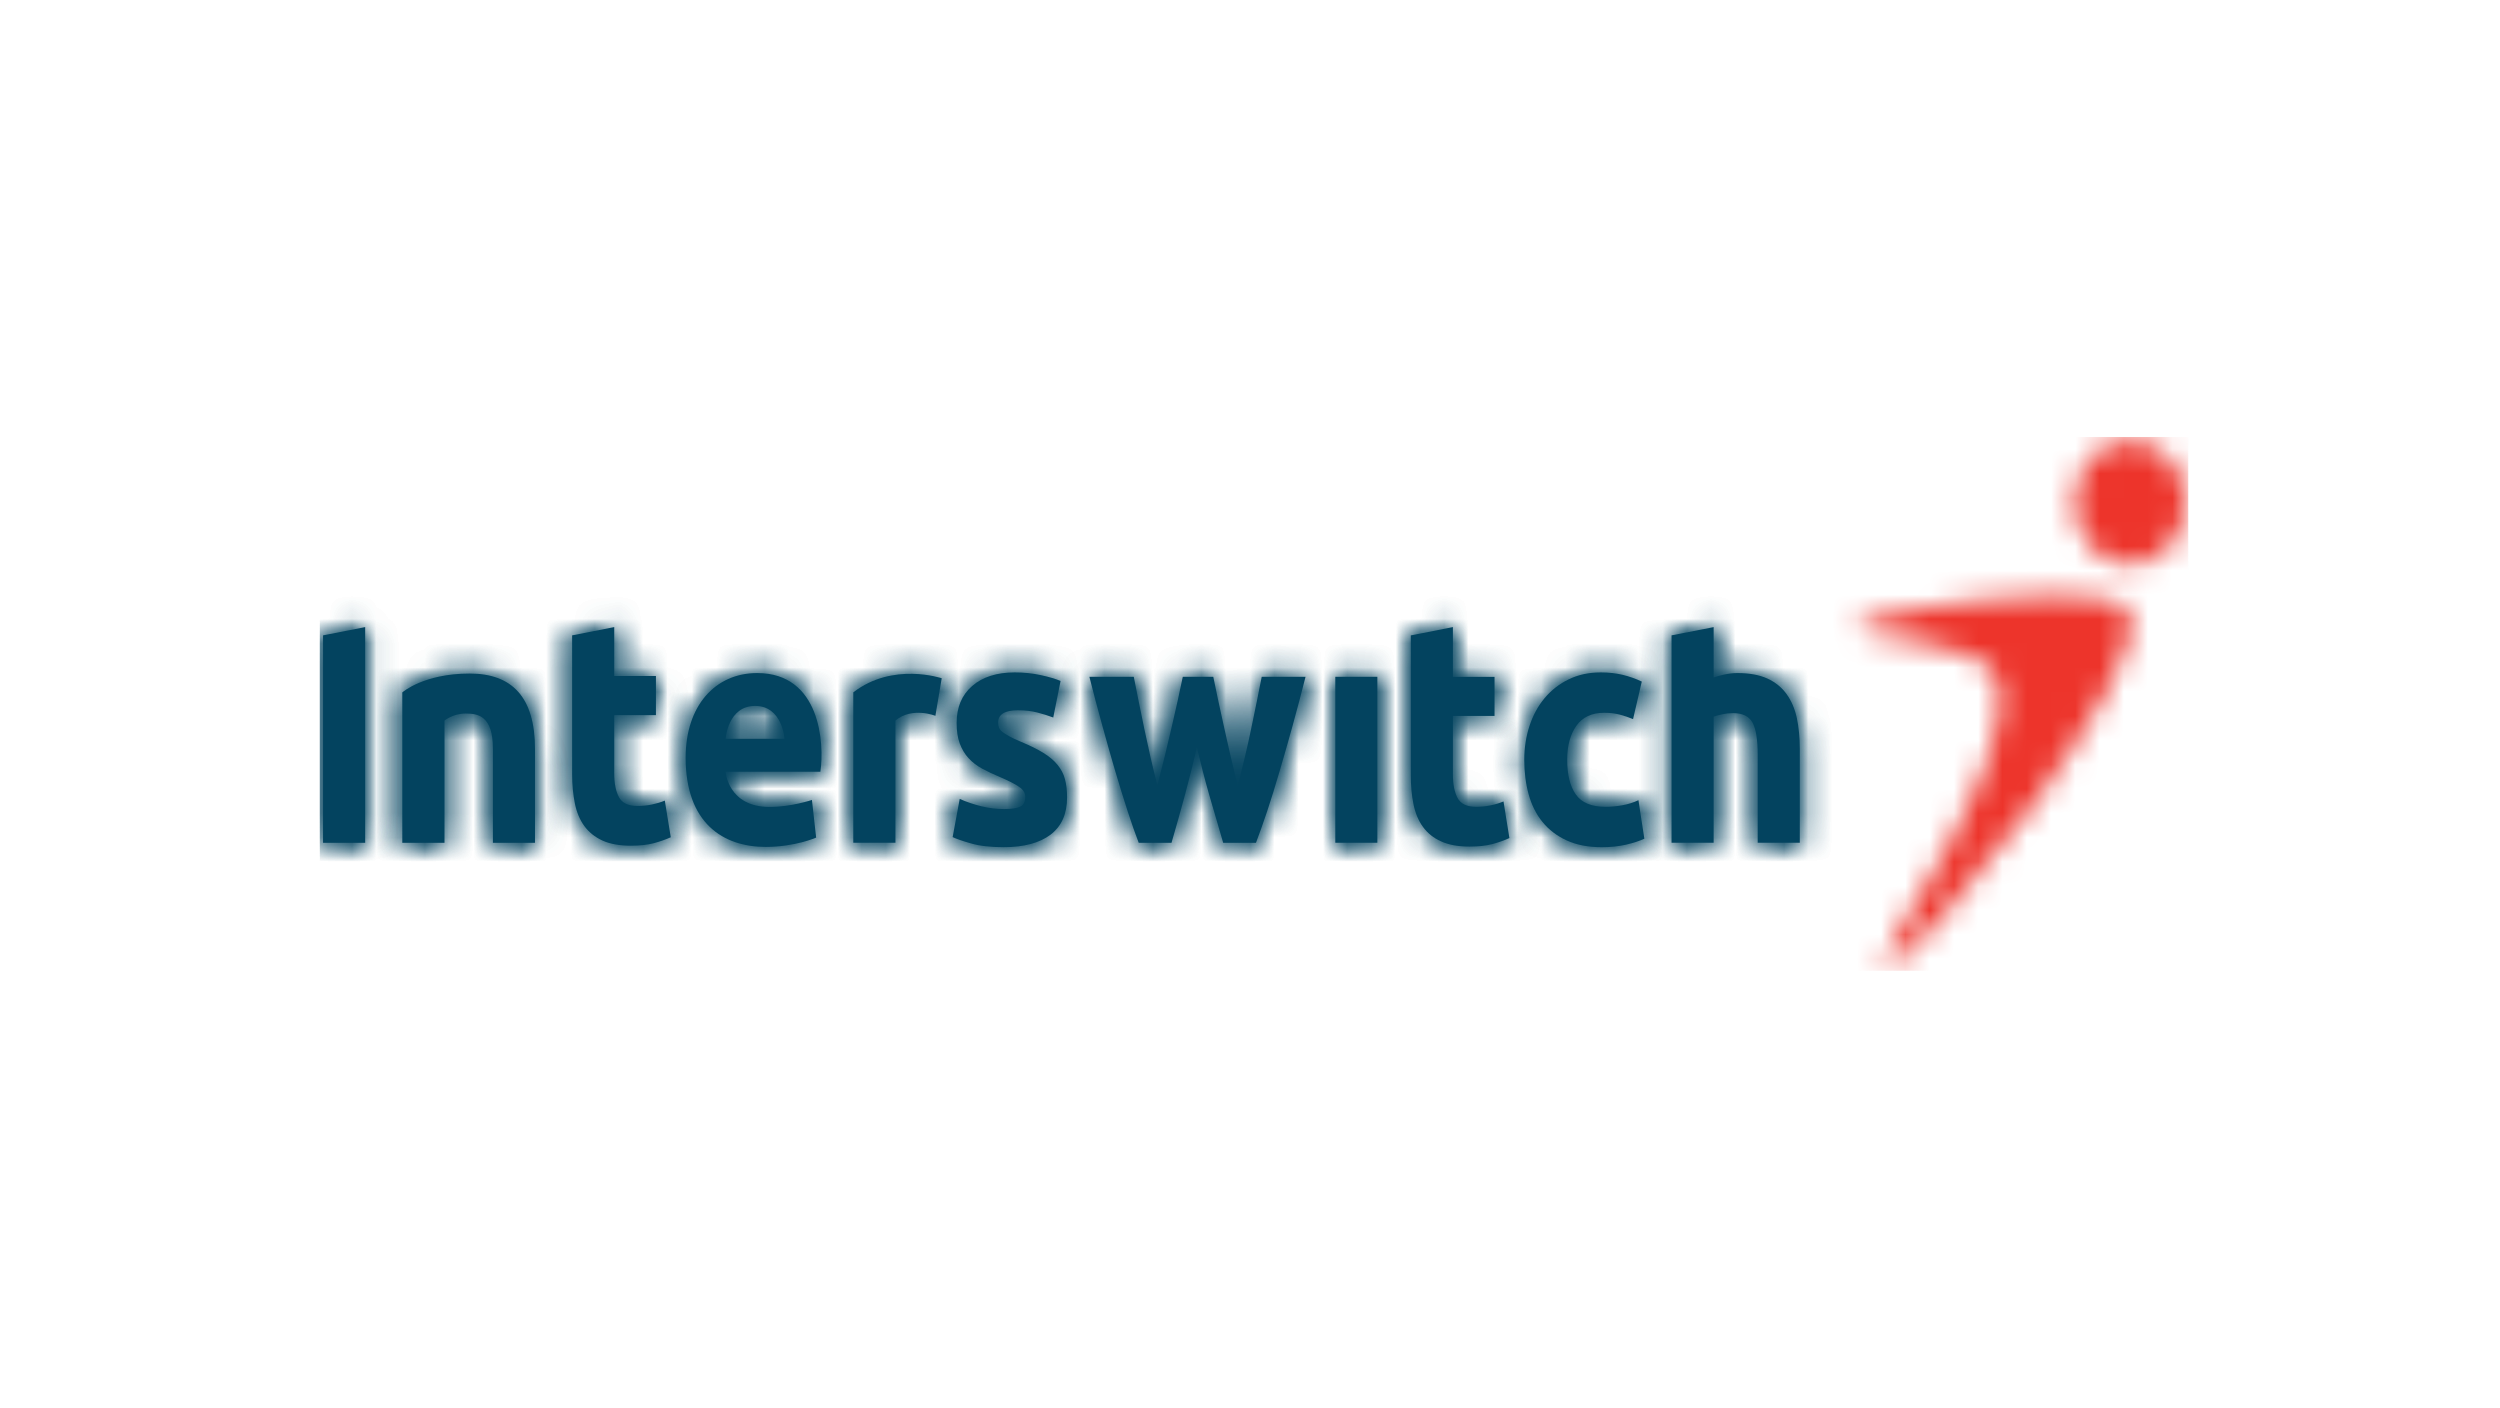 <svg width="103" height="58" viewBox="0 0 103 58" fill="none" xmlns="http://www.w3.org/2000/svg">
<g clip-path="url(#clip0_3194_2966)">
<g filter="url(#filter0_d_3194_2966)">
<rect x="0.167" width="102" height="57.6" rx="8" fill="white"/>
</g>
<g clip-path="url(#clip1_3194_2966)">
<path fill-rule="evenodd" clip-rule="evenodd" d="M38.538 29.492L38.799 27.944C38.799 27.944 36.79 27.263 35.156 28.525V34.721H36.892V29.687C37.583 29.105 38.538 29.492 38.538 29.492Z" fill="#03435F"/>
<mask id="mask0_3194_2966" style="mask-type:alpha" maskUnits="userSpaceOnUse" x="35" y="27" width="4" height="8">
<path d="M35.156 28.525C35.942 27.918 36.815 27.76 37.509 27.76C38.258 27.76 38.799 27.944 38.799 27.944L38.538 29.492C38.538 29.492 37.583 29.106 36.892 29.687V34.721H35.156V28.525Z" fill="#03435F"/>
</mask>
<g mask="url(#mask0_3194_2966)">
<path fill-rule="evenodd" clip-rule="evenodd" d="M-70.517 53.925L173.949 53.925L173.949 -307.298H-70.517L-70.517 53.925Z" fill="#03435F"/>
</g>
<mask id="mask1_3194_2966" style="mask-type:alpha" maskUnits="userSpaceOnUse" x="35" y="27" width="4" height="8">
<path d="M35.156 28.525C35.942 27.918 36.815 27.76 37.509 27.76C38.258 27.76 38.799 27.944 38.799 27.944L38.538 29.492C38.538 29.492 37.583 29.106 36.892 29.687V34.721H35.156V28.525Z" fill="#03435F"/>
</mask>
<g mask="url(#mask1_3194_2966)">
<path fill-rule="evenodd" clip-rule="evenodd" d="M32.245 37.757H41.709V24.725H32.245V37.757Z" fill="#03435F"/>
</g>
<path fill-rule="evenodd" clip-rule="evenodd" d="M23.572 26.177L25.307 25.836V27.851H27.024V29.463H25.307V31.866C25.307 32.275 25.371 32.6 25.5 32.841C25.629 33.085 25.886 33.206 26.273 33.206C26.461 33.206 26.651 33.187 26.851 33.147C27.046 33.106 27.227 33.054 27.39 32.985L27.636 34.495C27.426 34.589 27.194 34.67 26.938 34.739C26.681 34.808 26.366 34.843 25.993 34.843C25.52 34.843 25.129 34.771 24.817 34.629C24.508 34.486 24.259 34.285 24.073 34.03C23.888 33.776 23.758 33.465 23.684 33.101C23.61 32.737 23.572 32.336 23.572 31.893V26.177Z" fill="#03435F"/>
<mask id="mask2_3194_2966" style="mask-type:alpha" maskUnits="userSpaceOnUse" x="23" y="25" width="5" height="10">
<path d="M23.572 26.177L25.307 25.836V27.851H27.024V29.463H25.307V31.866C25.307 32.276 25.371 32.6 25.5 32.841C25.629 33.085 25.886 33.206 26.273 33.206C26.461 33.206 26.651 33.187 26.851 33.147C27.046 33.106 27.227 33.053 27.39 32.985L27.636 34.494C27.426 34.589 27.194 34.67 26.938 34.739C26.681 34.808 26.366 34.843 25.993 34.843C25.52 34.843 25.129 34.771 24.818 34.629C24.508 34.486 24.259 34.285 24.073 34.03C23.888 33.776 23.758 33.465 23.684 33.101C23.61 32.737 23.572 32.336 23.572 31.893V26.177Z" fill="#03435F"/>
</mask>
<g mask="url(#mask2_3194_2966)">
<path fill-rule="evenodd" clip-rule="evenodd" d="M-70.517 53.925L173.949 53.925L173.949 -307.298H-70.517L-70.517 53.925Z" fill="#03435F"/>
</g>
<mask id="mask3_3194_2966" style="mask-type:alpha" maskUnits="userSpaceOnUse" x="23" y="25" width="5" height="10">
<path d="M23.572 26.177L25.307 25.836V27.851H27.024V29.463H25.307V31.866C25.307 32.276 25.371 32.6 25.5 32.841C25.629 33.085 25.886 33.206 26.273 33.206C26.461 33.206 26.651 33.187 26.851 33.147C27.046 33.106 27.227 33.053 27.39 32.985L27.636 34.494C27.426 34.589 27.194 34.67 26.938 34.739C26.681 34.808 26.366 34.843 25.993 34.843C25.52 34.843 25.129 34.771 24.818 34.629C24.508 34.486 24.259 34.285 24.073 34.03C23.888 33.776 23.758 33.465 23.684 33.101C23.61 32.737 23.572 32.336 23.572 31.893V26.177Z" fill="#03435F"/>
</mask>
<g mask="url(#mask3_3194_2966)">
<path fill-rule="evenodd" clip-rule="evenodd" d="M20.662 37.879H30.546V22.8H20.662V37.879Z" fill="#03435F"/>
</g>
<path fill-rule="evenodd" clip-rule="evenodd" d="M41.369 33.333C41.686 33.333 41.911 33.297 42.044 33.228C42.176 33.159 42.241 33.024 42.241 32.826C42.241 32.669 42.157 32.533 41.985 32.417C41.814 32.299 41.556 32.168 41.206 32.018C40.934 31.905 40.688 31.789 40.465 31.669C40.245 31.546 40.057 31.404 39.902 31.234C39.747 31.065 39.627 30.862 39.54 30.626C39.454 30.395 39.413 30.114 39.413 29.783C39.413 29.143 39.627 28.635 40.053 28.263C40.48 27.892 41.064 27.703 41.81 27.703C42.184 27.703 42.541 27.74 42.882 27.815C43.223 27.888 43.496 27.971 43.696 28.055L43.394 29.562C43.192 29.485 42.972 29.416 42.736 29.356C42.499 29.295 42.233 29.263 41.939 29.263C41.395 29.263 41.123 29.434 41.123 29.771C41.123 29.849 41.135 29.918 41.159 29.979C41.183 30.04 41.229 30.098 41.297 30.154C41.369 30.209 41.462 30.272 41.584 30.336C41.704 30.404 41.858 30.474 42.044 30.553C42.423 30.711 42.737 30.864 42.986 31.018C43.234 31.173 43.43 31.335 43.574 31.516C43.718 31.692 43.82 31.887 43.877 32.104C43.934 32.321 43.964 32.571 43.964 32.855C43.964 33.531 43.737 34.041 43.284 34.387C42.829 34.731 42.186 34.904 41.356 34.904C40.813 34.904 40.361 34.854 40.001 34.748C39.639 34.645 39.389 34.557 39.249 34.488L39.54 32.916C39.834 33.046 40.139 33.146 40.448 33.222C40.76 33.296 41.064 33.333 41.369 33.333Z" fill="#03435F"/>
<mask id="mask4_3194_2966" style="mask-type:alpha" maskUnits="userSpaceOnUse" x="39" y="27" width="5" height="8">
<path d="M40.053 28.263C40.48 27.892 41.064 27.703 41.81 27.703C42.184 27.703 42.541 27.74 42.882 27.815C43.223 27.888 43.496 27.971 43.696 28.055L43.394 29.562C43.192 29.485 42.972 29.416 42.736 29.356C42.499 29.295 42.233 29.263 41.939 29.263C41.395 29.263 41.123 29.433 41.123 29.771C41.123 29.849 41.135 29.918 41.159 29.979C41.183 30.04 41.229 30.098 41.297 30.154C41.369 30.209 41.462 30.272 41.584 30.336C41.704 30.404 41.858 30.474 42.044 30.553C42.423 30.711 42.737 30.864 42.986 31.018C43.235 31.173 43.43 31.335 43.574 31.516C43.718 31.692 43.82 31.887 43.877 32.104C43.934 32.321 43.964 32.571 43.964 32.855C43.964 33.531 43.737 34.041 43.284 34.387C42.829 34.731 42.186 34.904 41.356 34.904C40.813 34.904 40.361 34.854 40.001 34.748C39.639 34.645 39.389 34.557 39.249 34.488L39.54 32.916C39.834 33.046 40.139 33.146 40.448 33.222C40.76 33.296 41.064 33.333 41.369 33.333C41.686 33.333 41.911 33.297 42.044 33.228C42.177 33.159 42.241 33.024 42.241 32.826C42.241 32.669 42.157 32.533 41.986 32.417C41.814 32.299 41.556 32.168 41.206 32.018C40.934 31.905 40.688 31.789 40.465 31.669C40.245 31.546 40.057 31.404 39.902 31.234C39.747 31.065 39.627 30.862 39.54 30.626C39.454 30.394 39.413 30.114 39.413 29.783C39.413 29.143 39.627 28.635 40.053 28.263Z" fill="#03435F"/>
</mask>
<g mask="url(#mask4_3194_2966)">
<path fill-rule="evenodd" clip-rule="evenodd" d="M-70.517 53.925L173.949 53.925L173.949 -307.298H-70.517L-70.517 53.925Z" fill="#03435F"/>
</g>
<mask id="mask5_3194_2966" style="mask-type:alpha" maskUnits="userSpaceOnUse" x="39" y="27" width="5" height="8">
<path d="M40.053 28.263C40.48 27.892 41.064 27.703 41.81 27.703C42.184 27.703 42.541 27.74 42.882 27.815C43.223 27.888 43.496 27.971 43.696 28.055L43.394 29.562C43.192 29.485 42.972 29.416 42.736 29.356C42.499 29.295 42.233 29.263 41.939 29.263C41.395 29.263 41.123 29.433 41.123 29.771C41.123 29.849 41.135 29.918 41.159 29.979C41.183 30.04 41.229 30.098 41.297 30.154C41.369 30.209 41.462 30.272 41.584 30.336C41.704 30.404 41.858 30.474 42.044 30.553C42.423 30.711 42.737 30.864 42.986 31.018C43.235 31.173 43.43 31.335 43.574 31.516C43.718 31.692 43.82 31.887 43.877 32.104C43.934 32.321 43.964 32.571 43.964 32.855C43.964 33.531 43.737 34.041 43.284 34.387C42.829 34.731 42.186 34.904 41.356 34.904C40.813 34.904 40.361 34.854 40.001 34.748C39.639 34.645 39.389 34.557 39.249 34.488L39.54 32.916C39.834 33.046 40.139 33.146 40.448 33.222C40.76 33.296 41.064 33.333 41.369 33.333C41.686 33.333 41.911 33.297 42.044 33.228C42.177 33.159 42.241 33.024 42.241 32.826C42.241 32.669 42.157 32.533 41.986 32.417C41.814 32.299 41.556 32.168 41.206 32.018C40.934 31.905 40.688 31.789 40.465 31.669C40.245 31.546 40.057 31.404 39.902 31.234C39.747 31.065 39.627 30.862 39.54 30.626C39.454 30.394 39.413 30.114 39.413 29.783C39.413 29.143 39.627 28.635 40.053 28.263Z" fill="#03435F"/>
</mask>
<g mask="url(#mask5_3194_2966)">
<path fill-rule="evenodd" clip-rule="evenodd" d="M36.339 37.94H46.874V24.667H36.339V37.94Z" fill="#03435F"/>
</g>
<path fill-rule="evenodd" clip-rule="evenodd" d="M49.312 30.797C49.157 31.456 48.993 32.111 48.818 32.76C48.643 33.41 48.458 34.065 48.266 34.723H46.915C46.775 34.359 46.622 33.926 46.459 33.424C46.294 32.92 46.126 32.373 45.95 31.778C45.775 31.185 45.597 30.557 45.414 29.892C45.231 29.231 45.053 28.562 44.883 27.885H46.711C46.772 28.196 46.841 28.538 46.916 28.906C46.99 29.274 47.068 29.654 47.149 30.045C47.231 30.434 47.318 30.825 47.407 31.22C47.497 31.614 47.59 31.993 47.683 32.356C47.784 31.975 47.883 31.586 47.98 31.188C48.075 30.788 48.17 30.396 48.26 30.011C48.348 29.626 48.435 29.253 48.515 28.893C48.596 28.534 48.668 28.196 48.731 27.885H49.987C50.051 28.196 50.119 28.534 50.198 28.893C50.274 29.253 50.356 29.626 50.443 30.011C50.526 30.396 50.618 30.788 50.709 31.188C50.803 31.586 50.899 31.975 50.999 32.356C51.093 31.993 51.187 31.614 51.281 31.22C51.375 30.825 51.464 30.434 51.544 30.045C51.625 29.654 51.703 29.274 51.779 28.906C51.853 28.538 51.921 28.196 51.983 27.885H53.788C53.617 28.562 53.44 29.231 53.257 29.892C53.072 30.557 52.895 31.185 52.719 31.778C52.545 32.373 52.374 32.92 52.207 33.424C52.039 33.926 51.884 34.359 51.746 34.723H50.395C50.2 34.065 50.01 33.41 49.823 32.76C49.637 32.111 49.468 31.456 49.312 30.797Z" fill="#03435F"/>
<mask id="mask6_3194_2966" style="mask-type:alpha" maskUnits="userSpaceOnUse" x="44" y="27" width="10" height="8">
<path d="M51.983 27.885H53.788C53.617 28.562 53.44 29.231 53.257 29.892C53.072 30.557 52.895 31.185 52.719 31.778C52.545 32.373 52.374 32.92 52.207 33.424C52.039 33.926 51.884 34.359 51.746 34.723H50.395C50.2 34.065 50.01 33.41 49.823 32.76C49.637 32.111 49.468 31.456 49.312 30.797C49.156 31.456 48.992 32.111 48.818 32.76C48.643 33.41 48.458 34.065 48.266 34.723H46.915C46.775 34.359 46.622 33.926 46.459 33.424C46.294 32.92 46.126 32.373 45.95 31.778C45.775 31.185 45.597 30.557 45.414 29.892C45.231 29.231 45.053 28.562 44.883 27.885H46.711C46.772 28.196 46.841 28.538 46.916 28.906C46.99 29.274 47.068 29.654 47.149 30.044C47.231 30.434 47.318 30.825 47.407 31.22C47.497 31.614 47.59 31.993 47.683 32.356C47.784 31.975 47.883 31.586 47.98 31.188C48.075 30.788 48.17 30.396 48.26 30.011C48.348 29.626 48.435 29.253 48.515 28.893C48.596 28.534 48.668 28.196 48.731 27.885H49.987C50.051 28.196 50.119 28.534 50.198 28.893C50.274 29.253 50.356 29.626 50.443 30.011C50.526 30.396 50.617 30.788 50.709 31.188C50.803 31.586 50.899 31.975 50.999 32.356C51.093 31.993 51.187 31.614 51.281 31.22C51.375 30.825 51.464 30.434 51.544 30.044C51.625 29.654 51.703 29.274 51.779 28.906C51.853 28.538 51.921 28.196 51.983 27.885Z" fill="#03435F"/>
</mask>
<g mask="url(#mask6_3194_2966)">
<path fill-rule="evenodd" clip-rule="evenodd" d="M-70.517 53.925L173.949 53.925L173.949 -307.298H-70.517L-70.517 53.925Z" fill="#03435F"/>
</g>
<mask id="mask7_3194_2966" style="mask-type:alpha" maskUnits="userSpaceOnUse" x="44" y="27" width="10" height="8">
<path d="M51.983 27.885H53.788C53.617 28.562 53.44 29.231 53.257 29.892C53.072 30.557 52.895 31.185 52.719 31.778C52.545 32.373 52.374 32.92 52.207 33.424C52.039 33.926 51.884 34.359 51.746 34.723H50.395C50.2 34.065 50.01 33.41 49.823 32.76C49.637 32.111 49.468 31.456 49.312 30.797C49.156 31.456 48.992 32.111 48.818 32.76C48.643 33.41 48.458 34.065 48.266 34.723H46.915C46.775 34.359 46.622 33.926 46.459 33.424C46.294 32.92 46.126 32.373 45.95 31.778C45.775 31.185 45.597 30.557 45.414 29.892C45.231 29.231 45.053 28.562 44.883 27.885H46.711C46.772 28.196 46.841 28.538 46.916 28.906C46.99 29.274 47.068 29.654 47.149 30.044C47.231 30.434 47.318 30.825 47.407 31.22C47.497 31.614 47.59 31.993 47.683 32.356C47.784 31.975 47.883 31.586 47.98 31.188C48.075 30.788 48.17 30.396 48.26 30.011C48.348 29.626 48.435 29.253 48.515 28.893C48.596 28.534 48.668 28.196 48.731 27.885H49.987C50.051 28.196 50.119 28.534 50.198 28.893C50.274 29.253 50.356 29.626 50.443 30.011C50.526 30.396 50.617 30.788 50.709 31.188C50.803 31.586 50.899 31.975 50.999 32.356C51.093 31.993 51.187 31.614 51.281 31.22C51.375 30.825 51.464 30.434 51.544 30.044C51.625 29.654 51.703 29.274 51.779 28.906C51.853 28.538 51.921 28.196 51.983 27.885Z" fill="#03435F"/>
</mask>
<g mask="url(#mask7_3194_2966)">
<path fill-rule="evenodd" clip-rule="evenodd" d="M41.972 37.759H56.698V24.85H41.972V37.759Z" fill="#03435F"/>
</g>
<path fill-rule="evenodd" clip-rule="evenodd" d="M55.015 34.721H56.747V27.884H55.015V34.721Z" fill="#03435F"/>
<mask id="mask8_3194_2966" style="mask-type:alpha" maskUnits="userSpaceOnUse" x="55" y="27" width="2" height="8">
<path d="M55.015 34.721V27.884H56.747V34.721H55.015Z" fill="#03435F"/>
</mask>
<g mask="url(#mask8_3194_2966)">
<path fill-rule="evenodd" clip-rule="evenodd" d="M-70.517 53.925L173.949 53.925L173.949 -307.298H-70.517L-70.517 53.925Z" fill="#03435F"/>
</g>
<mask id="mask9_3194_2966" style="mask-type:alpha" maskUnits="userSpaceOnUse" x="55" y="27" width="2" height="8">
<path d="M55.015 34.721V27.884H56.747V34.721H55.015Z" fill="#03435F"/>
</mask>
<g mask="url(#mask9_3194_2966)">
<path fill-rule="evenodd" clip-rule="evenodd" d="M52.104 37.756H59.657V24.849H52.104V37.756Z" fill="#03435F"/>
</g>
<path fill-rule="evenodd" clip-rule="evenodd" d="M58.125 26.179L59.859 25.836V27.887H61.575V29.496H59.859V31.902C59.859 32.309 59.923 32.637 60.051 32.876C60.178 33.119 60.437 33.241 60.824 33.241C61.012 33.241 61.204 33.223 61.401 33.183C61.6 33.144 61.78 33.088 61.944 33.02L62.187 34.528C61.977 34.624 61.743 34.706 61.489 34.776C61.231 34.844 60.92 34.879 60.546 34.879C60.072 34.879 59.681 34.808 59.37 34.663C59.059 34.523 58.811 34.324 58.625 34.066C58.44 33.812 58.31 33.5 58.236 33.138C58.16 32.773 58.125 32.369 58.125 31.928V26.179Z" fill="#03435F"/>
<mask id="mask10_3194_2966" style="mask-type:alpha" maskUnits="userSpaceOnUse" x="58" y="25" width="5" height="10">
<path d="M58.125 26.179L59.859 25.836V27.887H61.575V29.496H59.859V31.902C59.859 32.309 59.923 32.637 60.051 32.876C60.178 33.119 60.437 33.241 60.824 33.241C61.012 33.241 61.204 33.223 61.401 33.183C61.6 33.144 61.78 33.088 61.944 33.02L62.187 34.528C61.977 34.624 61.743 34.706 61.489 34.776C61.231 34.844 60.92 34.879 60.546 34.879C60.072 34.879 59.68 34.808 59.37 34.663C59.059 34.523 58.811 34.324 58.625 34.066C58.44 33.812 58.31 33.5 58.235 33.138C58.16 32.773 58.125 32.369 58.125 31.929V26.179Z" fill="#03435F"/>
</mask>
<g mask="url(#mask10_3194_2966)">
<path fill-rule="evenodd" clip-rule="evenodd" d="M-70.517 53.925L173.949 53.925L173.949 -307.298H-70.517L-70.517 53.925Z" fill="#03435F"/>
</g>
<mask id="mask11_3194_2966" style="mask-type:alpha" maskUnits="userSpaceOnUse" x="58" y="25" width="5" height="10">
<path d="M58.125 26.179L59.859 25.836V27.887H61.575V29.496H59.859V31.902C59.859 32.309 59.923 32.637 60.051 32.876C60.178 33.119 60.437 33.241 60.824 33.241C61.012 33.241 61.204 33.223 61.401 33.183C61.6 33.144 61.78 33.088 61.944 33.02L62.187 34.528C61.977 34.624 61.743 34.706 61.489 34.776C61.231 34.844 60.92 34.879 60.546 34.879C60.072 34.879 59.68 34.808 59.37 34.663C59.059 34.523 58.811 34.324 58.625 34.066C58.44 33.812 58.31 33.5 58.235 33.138C58.16 32.773 58.125 32.369 58.125 31.929V26.179Z" fill="#03435F"/>
</mask>
<g mask="url(#mask11_3194_2966)">
<path fill-rule="evenodd" clip-rule="evenodd" d="M55.215 37.915H65.097V22.8H55.215V37.915Z" fill="#03435F"/>
</g>
<path fill-rule="evenodd" clip-rule="evenodd" d="M62.8 31.306C62.8 30.811 62.872 30.345 63.015 29.908C63.159 29.469 63.366 29.089 63.638 28.763C63.909 28.438 64.239 28.181 64.628 27.99C65.015 27.801 65.457 27.703 65.954 27.703C66.279 27.703 66.579 27.738 66.85 27.802C67.123 27.868 67.388 27.96 67.642 28.081L67.282 29.627C67.118 29.559 66.94 29.499 66.745 29.445C66.551 29.394 66.333 29.367 66.093 29.367C65.581 29.367 65.198 29.546 64.948 29.901C64.693 30.258 64.569 30.724 64.569 31.306C64.569 31.92 64.687 32.397 64.926 32.735C65.16 33.072 65.574 33.242 66.163 33.242C66.373 33.242 66.597 33.219 66.839 33.177C67.079 33.133 67.3 33.064 67.504 32.968L67.747 34.555C67.544 34.65 67.293 34.73 66.991 34.801C66.687 34.87 66.354 34.905 65.99 34.905C65.431 34.905 64.949 34.811 64.546 34.625C64.143 34.439 63.81 34.185 63.551 33.865C63.289 33.544 63.101 33.165 62.98 32.728C62.86 32.29 62.8 31.815 62.8 31.306Z" fill="#03435F"/>
<mask id="mask12_3194_2966" style="mask-type:alpha" maskUnits="userSpaceOnUse" x="62" y="27" width="6" height="8">
<path d="M64.628 27.99C65.015 27.801 65.457 27.703 65.954 27.703C66.279 27.703 66.579 27.737 66.85 27.802C67.122 27.868 67.388 27.96 67.642 28.081L67.282 29.627C67.118 29.559 66.94 29.499 66.745 29.445C66.551 29.394 66.333 29.367 66.093 29.367C65.581 29.367 65.198 29.546 64.948 29.901C64.693 30.257 64.569 30.724 64.569 31.306C64.569 31.92 64.687 32.397 64.926 32.735C65.16 33.072 65.574 33.242 66.163 33.242C66.373 33.242 66.597 33.219 66.839 33.177C67.079 33.133 67.3 33.064 67.504 32.968L67.747 34.555C67.544 34.65 67.293 34.73 66.991 34.801C66.687 34.87 66.354 34.905 65.99 34.905C65.431 34.905 64.949 34.811 64.546 34.625C64.143 34.439 63.81 34.185 63.551 33.865C63.289 33.544 63.101 33.165 62.98 32.728C62.86 32.29 62.8 31.815 62.8 31.306C62.8 30.811 62.872 30.345 63.015 29.908C63.159 29.469 63.366 29.089 63.637 28.763C63.909 28.438 64.239 28.181 64.628 27.99Z" fill="#03435F"/>
</mask>
<g mask="url(#mask12_3194_2966)">
<path fill-rule="evenodd" clip-rule="evenodd" d="M-70.517 53.925L173.949 53.925L173.949 -307.298H-70.517L-70.517 53.925Z" fill="#03435F"/>
</g>
<mask id="mask13_3194_2966" style="mask-type:alpha" maskUnits="userSpaceOnUse" x="62" y="27" width="6" height="8">
<path d="M64.628 27.99C65.015 27.801 65.457 27.703 65.954 27.703C66.279 27.703 66.579 27.737 66.85 27.802C67.122 27.868 67.388 27.96 67.642 28.081L67.282 29.627C67.118 29.559 66.94 29.499 66.745 29.445C66.551 29.394 66.333 29.367 66.093 29.367C65.581 29.367 65.198 29.546 64.948 29.901C64.693 30.257 64.569 30.724 64.569 31.306C64.569 31.92 64.687 32.397 64.926 32.735C65.16 33.072 65.574 33.242 66.163 33.242C66.373 33.242 66.597 33.219 66.839 33.177C67.079 33.133 67.3 33.064 67.504 32.968L67.747 34.555C67.544 34.65 67.293 34.73 66.991 34.801C66.687 34.87 66.354 34.905 65.99 34.905C65.431 34.905 64.949 34.811 64.546 34.625C64.143 34.439 63.81 34.185 63.551 33.865C63.289 33.544 63.101 33.165 62.98 32.728C62.86 32.29 62.8 31.815 62.8 31.306C62.8 30.811 62.872 30.345 63.015 29.908C63.159 29.469 63.366 29.089 63.637 28.763C63.909 28.438 64.239 28.181 64.628 27.99Z" fill="#03435F"/>
</mask>
<g mask="url(#mask13_3194_2966)">
<path fill-rule="evenodd" clip-rule="evenodd" d="M59.889 37.941H70.657V24.668H59.889V37.941Z" fill="#03435F"/>
</g>
<path fill-rule="evenodd" clip-rule="evenodd" d="M68.868 34.721V26.177L70.602 25.837V27.913C70.718 27.87 70.866 27.828 71.051 27.789C71.232 27.75 71.41 27.73 71.58 27.73C72.076 27.73 72.488 27.806 72.818 27.957C73.148 28.109 73.413 28.324 73.61 28.601C73.809 28.877 73.948 29.208 74.031 29.588C74.111 29.97 74.151 30.396 74.151 30.863V34.721H72.417V31.096C72.417 30.472 72.346 30.03 72.203 29.769C72.059 29.512 71.793 29.381 71.406 29.381C71.248 29.381 71.104 29.397 70.968 29.426C70.832 29.456 70.71 29.49 70.602 29.524V34.721H68.868Z" fill="#03435F"/>
<mask id="mask14_3194_2966" style="mask-type:alpha" maskUnits="userSpaceOnUse" x="68" y="25" width="7" height="10">
<path d="M68.868 26.177L70.602 25.836V27.913C70.718 27.87 70.866 27.828 71.051 27.789C71.232 27.75 71.41 27.73 71.58 27.73C72.076 27.73 72.488 27.806 72.819 27.957C73.148 28.109 73.413 28.324 73.61 28.601C73.809 28.877 73.948 29.208 74.031 29.588C74.111 29.97 74.151 30.395 74.151 30.863V34.721H72.418V31.096C72.418 30.472 72.346 30.03 72.203 29.769C72.059 29.512 71.793 29.381 71.406 29.381C71.248 29.381 71.104 29.397 70.968 29.426C70.832 29.456 70.71 29.49 70.602 29.524V34.721H68.868V26.177Z" fill="#03435F"/>
</mask>
<g mask="url(#mask14_3194_2966)">
<path fill-rule="evenodd" clip-rule="evenodd" d="M-70.517 53.925L173.949 53.925L173.949 -307.298H-70.517L-70.517 53.925Z" fill="#03435F"/>
</g>
<mask id="mask15_3194_2966" style="mask-type:alpha" maskUnits="userSpaceOnUse" x="68" y="25" width="7" height="10">
<path d="M68.868 26.177L70.602 25.836V27.913C70.718 27.87 70.866 27.828 71.051 27.789C71.232 27.75 71.41 27.73 71.58 27.73C72.076 27.73 72.488 27.806 72.819 27.957C73.148 28.109 73.413 28.324 73.61 28.601C73.809 28.877 73.948 29.208 74.031 29.588C74.111 29.97 74.151 30.395 74.151 30.863V34.721H72.418V31.096C72.418 30.472 72.346 30.03 72.203 29.769C72.059 29.512 71.793 29.381 71.406 29.381C71.248 29.381 71.104 29.397 70.968 29.426C70.832 29.456 70.71 29.49 70.602 29.524V34.721H68.868V26.177Z" fill="#03435F"/>
</mask>
<g mask="url(#mask15_3194_2966)">
<path fill-rule="evenodd" clip-rule="evenodd" d="M65.957 37.756H77.061V22.801H65.957V37.756Z" fill="#03435F"/>
</g>
<path fill-rule="evenodd" clip-rule="evenodd" d="M16.575 34.723V28.528C16.575 28.528 17.447 27.75 19.353 27.75C21.089 27.75 22.041 28.718 22.041 30.849V34.723H20.308V30.849C20.308 29.492 19.7 29.398 19.18 29.398C18.661 29.398 18.313 29.687 18.313 29.687V34.723H16.575Z" fill="#03435F"/>
<mask id="mask16_3194_2966" style="mask-type:alpha" maskUnits="userSpaceOnUse" x="16" y="27" width="7" height="8">
<path d="M16.575 28.528C16.575 28.528 17.447 27.75 19.354 27.75C21.089 27.75 22.041 28.718 22.041 30.849V34.723H20.308V30.849C20.308 29.492 19.7 29.398 19.18 29.398C18.661 29.398 18.313 29.687 18.313 29.687V34.723H16.575V28.528Z" fill="#03435F"/>
</mask>
<g mask="url(#mask16_3194_2966)">
<path fill-rule="evenodd" clip-rule="evenodd" d="M-70.517 53.925L173.949 53.925L173.949 -307.298H-70.517L-70.517 53.925Z" fill="#03435F"/>
</g>
<mask id="mask17_3194_2966" style="mask-type:alpha" maskUnits="userSpaceOnUse" x="16" y="27" width="7" height="8">
<path d="M16.575 28.528C16.575 28.528 17.447 27.75 19.354 27.75C21.089 27.75 22.041 28.718 22.041 30.849V34.723H20.308V30.849C20.308 29.492 19.7 29.398 19.18 29.398C18.661 29.398 18.313 29.687 18.313 29.687V34.723H16.575V28.528Z" fill="#03435F"/>
</mask>
<g mask="url(#mask17_3194_2966)">
<path fill-rule="evenodd" clip-rule="evenodd" d="M13.665 37.758H24.952V24.715H13.665V37.758Z" fill="#03435F"/>
</g>
<path fill-rule="evenodd" clip-rule="evenodd" d="M13.31 34.723V26.177L15.045 25.836V34.723H13.31Z" fill="#03435F"/>
<mask id="mask18_3194_2966" style="mask-type:alpha" maskUnits="userSpaceOnUse" x="13" y="25" width="3" height="10">
<path d="M13.31 26.177L15.045 25.836V34.723H13.31V26.177Z" fill="#03435F"/>
</mask>
<g mask="url(#mask18_3194_2966)">
<path fill-rule="evenodd" clip-rule="evenodd" d="M-70.517 53.925L173.949 53.925L173.949 -307.298H-70.517L-70.517 53.925Z" fill="#03435F"/>
</g>
<mask id="mask19_3194_2966" style="mask-type:alpha" maskUnits="userSpaceOnUse" x="13" y="25" width="3" height="10">
<path d="M13.31 26.177L15.045 25.836V34.723H13.31V26.177Z" fill="#03435F"/>
</mask>
<g mask="url(#mask19_3194_2966)">
<path fill-rule="evenodd" clip-rule="evenodd" d="M10.399 37.758H17.955V22.801H10.399V37.758Z" fill="#03435F"/>
</g>
<path fill-rule="evenodd" clip-rule="evenodd" d="M33.799 31.795H29.896C29.896 31.795 29.983 33.247 31.716 33.247C32.584 33.247 33.452 32.958 33.452 32.958L33.625 34.509C33.625 34.509 32.758 34.893 31.545 34.893C29.809 34.893 28.248 33.926 28.248 31.215C28.248 29.084 29.462 27.73 31.196 27.73C33.799 27.73 33.973 30.631 33.799 31.795ZM31.111 29.084C29.983 29.084 29.896 30.439 29.896 30.439H32.323C32.323 30.439 32.238 29.084 31.111 29.084Z" fill="#03435F"/>
<mask id="mask20_3194_2966" style="mask-type:alpha" maskUnits="userSpaceOnUse" x="28" y="27" width="6" height="8">
<path d="M28.248 31.215C28.248 29.084 29.462 27.73 31.196 27.73C33.799 27.73 33.973 30.631 33.799 31.795H29.896C29.896 31.795 29.983 33.247 31.716 33.247C32.584 33.247 33.451 32.958 33.451 32.958L33.625 34.509C33.625 34.509 32.758 34.893 31.545 34.893C29.809 34.893 28.248 33.926 28.248 31.215ZM31.111 29.084C29.983 29.084 29.896 30.439 29.896 30.439H32.323C32.323 30.439 32.238 29.084 31.111 29.084Z" fill="#03435F"/>
</mask>
<g mask="url(#mask20_3194_2966)">
<path fill-rule="evenodd" clip-rule="evenodd" d="M-70.517 53.925L173.949 53.925L173.949 -307.298H-70.517L-70.517 53.925Z" fill="#03435F"/>
</g>
<mask id="mask21_3194_2966" style="mask-type:alpha" maskUnits="userSpaceOnUse" x="28" y="27" width="6" height="8">
<path d="M28.248 31.215C28.248 29.084 29.462 27.73 31.196 27.73C33.799 27.73 33.973 30.631 33.799 31.795H29.896C29.896 31.795 29.983 33.247 31.716 33.247C32.584 33.247 33.451 32.958 33.451 32.958L33.625 34.509C33.625 34.509 32.758 34.893 31.545 34.893C29.809 34.893 28.248 33.926 28.248 31.215ZM31.111 29.084C29.983 29.084 29.896 30.439 29.896 30.439H32.323C32.323 30.439 32.238 29.084 31.111 29.084Z" fill="#03435F"/>
</mask>
<g mask="url(#mask21_3194_2966)">
<path fill-rule="evenodd" clip-rule="evenodd" d="M25.338 37.928H36.758V24.695H25.338V37.928Z" fill="#03435F"/>
</g>
<mask id="mask22_3194_2966" style="mask-type:alpha" maskUnits="userSpaceOnUse" x="76" y="24" width="12" height="16">
<path d="M76.45 25.838C76.45 25.425 81.438 24.534 84.784 24.534C86.234 24.534 87.376 24.701 87.668 25.148C89.175 27.223 78.57 40.24 77.686 39.845C76.978 39.648 83.34 31.362 82.279 28.008C81.75 26.234 76.45 26.431 76.45 25.838Z" fill="#ED342B"/>
</mask>
<g mask="url(#mask22_3194_2966)">
<path fill-rule="evenodd" clip-rule="evenodd" d="M73.539 42.889H90.725V21.498H73.539V42.889Z" fill="#ED342B"/>
</g>
<mask id="mask23_3194_2966" style="mask-type:alpha" maskUnits="userSpaceOnUse" x="85" y="18" width="6" height="6">
<path d="M85.46 20.71C85.46 19.293 86.489 18.146 87.757 18.146C89.026 18.146 90.053 19.293 90.053 20.71C90.053 22.127 89.026 23.274 87.757 23.274C86.489 23.274 85.46 22.127 85.46 20.71Z" fill="#ED342B"/>
</mask>
<g mask="url(#mask23_3194_2966)">
<path fill-rule="evenodd" clip-rule="evenodd" d="M82.55 26.309H92.963V15.11H82.55V26.309Z" fill="#ED342B"/>
</g>
</g>
</g>
<defs>
<filter id="filter0_d_3194_2966" x="-1.833" y="0" width="106" height="69.6" filterUnits="userSpaceOnUse" color-interpolation-filters="sRGB">
<feFlood flood-opacity="0" result="BackgroundImageFix"/>
<feColorMatrix in="SourceAlpha" type="matrix" values="0 0 0 0 0 0 0 0 0 0 0 0 0 0 0 0 0 0 127 0" result="hardAlpha"/>
<feMorphology radius="28" operator="erode" in="SourceAlpha" result="effect1_dropShadow_3194_2966"/>
<feOffset dy="10"/>
<feGaussianBlur stdDeviation="15"/>
<feColorMatrix type="matrix" values="0 0 0 0 0.129 0 0 0 0 0.2 0 0 0 0 0.31 0 0 0 0.6 0"/>
<feBlend mode="normal" in2="BackgroundImageFix" result="effect1_dropShadow_3194_2966"/>
<feBlend mode="normal" in="SourceGraphic" in2="effect1_dropShadow_3194_2966" result="shape"/>
</filter>
<clipPath id="clip0_3194_2966">
<rect width="102" height="57.6" fill="white" transform="translate(0.167)"/>
</clipPath>
<clipPath id="clip1_3194_2966">
<rect width="77" height="22" fill="white" transform="translate(13.167 18)"/>
</clipPath>
</defs>
</svg>
